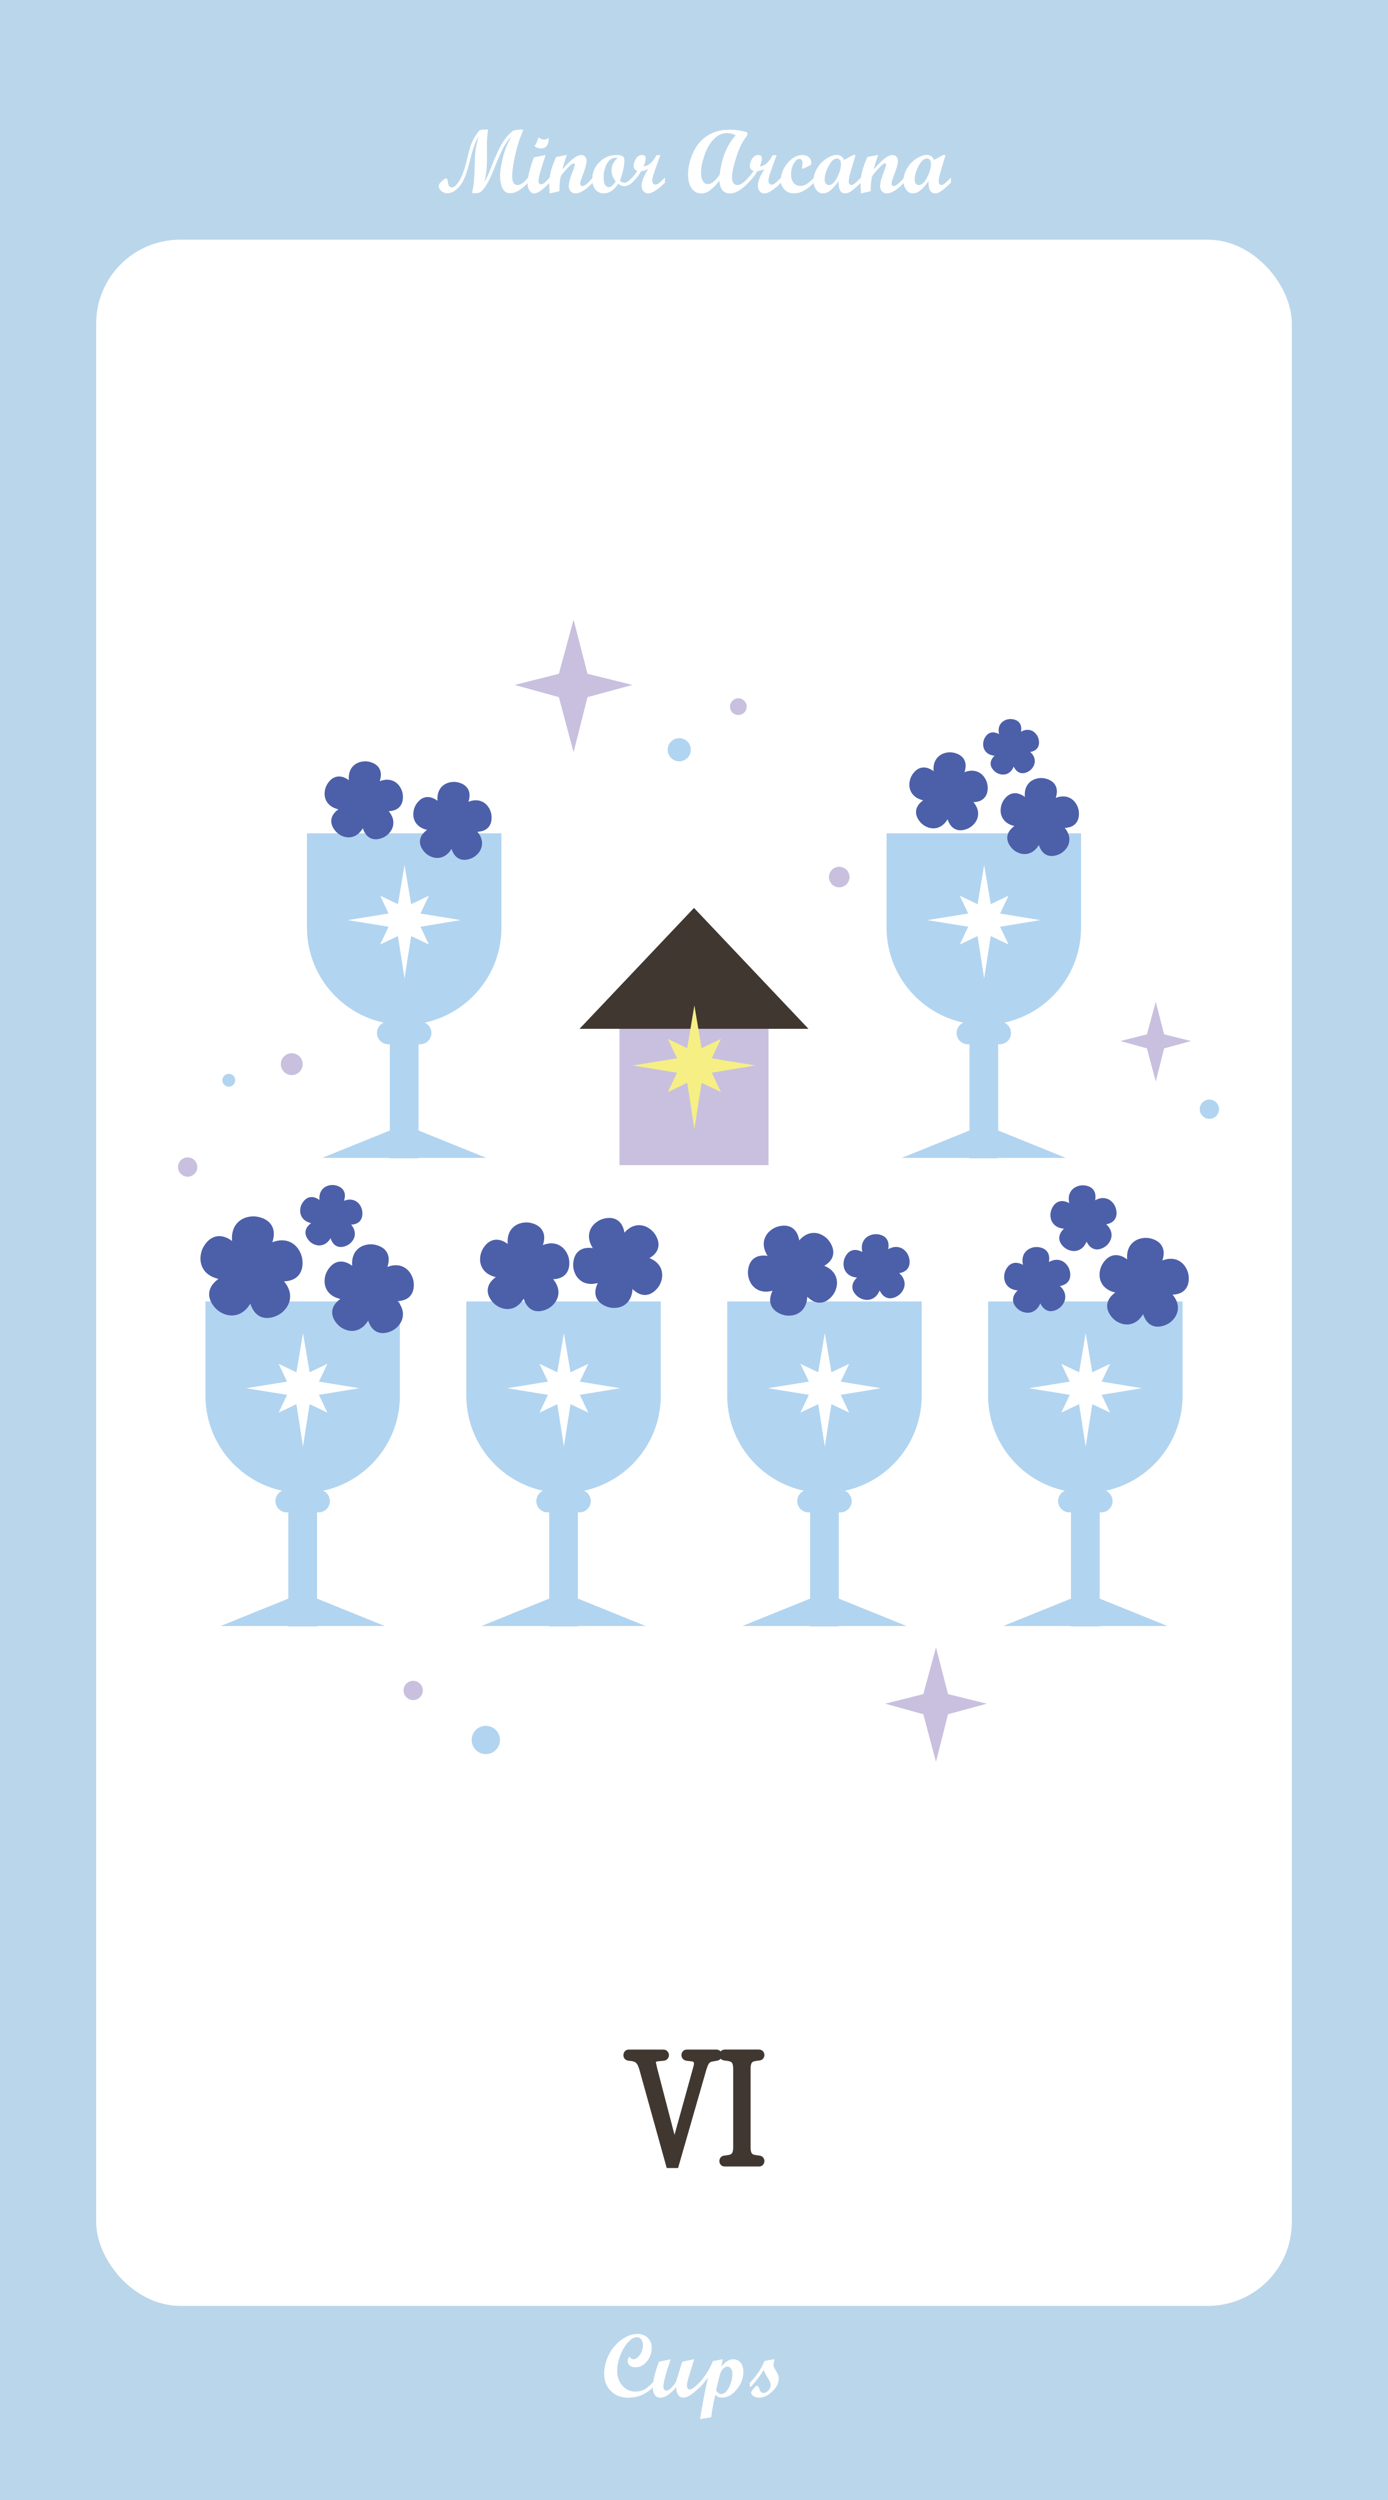 <?xml version="1.0" encoding="UTF-8"?><svg xmlns="http://www.w3.org/2000/svg" viewBox="0 0 1080 1944"><defs><style>.cls-1{fill:#fff;}.cls-2{stroke:#3f3730;stroke-miterlimit:10;stroke-width:5px;}.cls-2,.cls-3{fill:#3f3730;}.cls-4{fill:#f6ef84;}.cls-5{fill:#4c5fa9;}.cls-6{fill:#bad6eb;}.cls-7{fill:#c8c0de;}.cls-8{fill:#b1d4f0;}</style></defs><g id="_배경_텍스트"><g><rect class="cls-6" width="1080" height="1944"/><rect class="cls-1" x="74.84" y="186.39" width="930.33" height="1606.64" rx="65.21" ry="65.21"/><path class="cls-2" d="M499.92,1608.73c-.96-3.36-2.18-5.62-3.66-6.78-1.48-1.16-3.74-1.82-6.78-1.98-1.28-.16-1.92-.8-1.92-1.92,0-.48,.14-.9,.42-1.26,.28-.36,.74-.54,1.38-.54h26.76c.64,0,1.12,.2,1.44,.6,.32,.4,.48,.8,.48,1.2,0,.48-.16,.9-.48,1.26-.32,.36-.8,.58-1.44,.66-2.16,.16-3.9,.34-5.22,.54-1.32,.2-2.22,.74-2.7,1.62-.32,.64-.4,1.42-.24,2.34,.16,.92,.44,2.22,.84,3.9l15.96,61.32,17.16-61.92c.48-1.68,.64-3.02,.48-4.02-.16-1-.56-1.76-1.2-2.28-.64-.52-1.52-.86-2.64-1.02-1.12-.16-2.44-.32-3.96-.48-.64-.08-1.12-.3-1.44-.66-.32-.36-.48-.78-.48-1.26,0-.4,.14-.8,.42-1.2,.28-.4,.74-.6,1.38-.6h22.92c.64,0,1.12,.2,1.44,.6,.32,.4,.48,.8,.48,1.2,0,1.04-.64,1.68-1.92,1.92-1.6,.24-2.94,.48-4.02,.72-1.08,.24-1.98,.66-2.7,1.26-.72,.6-1.34,1.42-1.86,2.46-.52,1.04-1.06,2.48-1.62,4.32l-21.48,74.64h-5.04l-20.76-74.64Zm81.6,60.84c0,1.92,.2,3.46,.6,4.62,.4,1.16,.98,2.04,1.74,2.64,.76,.6,1.72,1.02,2.88,1.26,1.16,.24,2.5,.44,4.02,.6,.56,.08,.96,.3,1.2,.66,.24,.36,.36,.74,.36,1.14s-.14,.78-.42,1.14c-.28,.36-.74,.54-1.38,.54h-26.52c-.64,0-1.1-.18-1.38-.54-.28-.36-.42-.74-.42-1.14s.12-.78,.36-1.14c.24-.36,.64-.58,1.2-.66,1.52-.16,2.84-.36,3.96-.6,1.12-.24,2.08-.66,2.88-1.26,.8-.6,1.4-1.48,1.8-2.64,.4-1.16,.6-2.7,.6-4.62v-60.72c0-1.92-.2-3.46-.6-4.62-.4-1.16-1-2.04-1.8-2.64-.8-.6-1.76-1.02-2.88-1.26-1.12-.24-2.44-.44-3.96-.6-.56-.08-.96-.3-1.2-.66-.24-.36-.36-.74-.36-1.14s.14-.78,.42-1.14c.28-.36,.74-.54,1.38-.54h26.52c.64,0,1.1,.18,1.38,.54,.28,.36,.42,.74,.42,1.14s-.12,.78-.36,1.14c-.24,.36-.64,.58-1.2,.66-1.52,.16-2.86,.36-4.02,.6-1.16,.24-2.12,.66-2.88,1.26-.76,.6-1.34,1.48-1.74,2.64-.4,1.16-.6,2.7-.6,4.62v60.72Z"/><g><path class="cls-1" d="M410.88,142.03c-5.1,5.49-9.75,8.24-13.95,8.24-2.55,0-4.5-1.23-5.83-3.69-1.33-2.46-2-5.75-2-9.88,0-3.19,.65-7.58,1.96-13.16,1.31-5.58,3-10.28,5.08-14.08l1.98-3.55c-2.71,2.83-4.93,5.92-6.67,9.28-1.73,3.36-3.8,8.06-6.2,14.1-2.4,6.04-4.22,10.15-5.45,12.34s-2.41,3.97-3.54,5.35c-1.13,1.38-2.13,2.27-3.01,2.68-.88,.41-2.41,.62-4.6,.62-.84,0-1.26-.23-1.26-.68,0-.05,.15-.76,.45-2.15,.3-1.39,.61-3.62,.92-6.68,.31-3.06,.54-8.27,.68-15.62s1.21-13.64,3.21-18.88c-2.14,2.44-4.33,8.11-6.57,17.02l-.86,3.35c-2.35,9.27-5.04,15.53-8.08,18.78-3.03,3.25-6.01,4.87-8.93,4.87-1.8,0-3.39-.57-4.76-1.71s-2.05-2.45-2.05-3.93c0-1.14,.82-2.42,2.46-3.83,1.64-1.41,2.68-2.12,3.11-2.12,.5,0,.83,.17,.99,.51,.16,.34,.37,1.28,.62,2.82s.63,2.54,1.15,3.01c.51,.47,1.16,.7,1.94,.7,1.76,0,3.7-1.76,5.83-5.28s4.07-8.96,5.83-16.32l.99-4.14c.8-3.37,1.59-6.06,2.37-8.07,.78-2,1.8-4.01,3.08-6.02,1.85-2.87,2.99-4.4,3.41-4.6,.42-.19,1.21-.35,2.38-.48,1.16-.12,2.32-.19,3.49-.19,.46,0,.68,.26,.68,.79,0,.25-.07,.76-.21,1.54-.45,3.19-.66,6.39-.64,9.6l.07,9.16c.04,7.98-.59,14.41-1.91,19.31,1.21-1.46,2.96-5.22,5.26-11.28,3.33-8.59,6.36-15.04,9.09-19.35,1.3-2.07,2.87-4.06,4.7-5.96,1.83-1.9,3.1-2.92,3.81-3.06,2.42-.46,4.45-.68,6.12-.68,.62,0,.92,.17,.92,.51,0,.48-.38,1.55-1.12,3.21-1.77,4.01-3.43,9.44-4.96,16.27s-2.31,12.28-2.32,16.33c0,4.58,1.4,6.87,4.2,6.87,2.28,0,4.99-1.94,8.13-5.81v3.93Z"/><path class="cls-1" d="M427.66,142.03c-5.33,5.61-9.32,8.41-11.96,8.41-1.46,0-2.69-.75-3.69-2.24-1-1.49-1.5-3.37-1.5-5.62,0-4.85,1.64-11.58,4.92-20.17l8.68-1.81h.41l-3.42,10.7c-1.41,4.42-2.12,7.58-2.12,9.47,0,.75,.17,1.36,.5,1.83,.33,.47,.75,.7,1.25,.7,.89,0,1.78-.32,2.68-.97s2.32-2.06,4.26-4.22v3.93Zm-.68-34.79c0,5.47-2.02,8.2-6.05,8.2-1.96,0-3.63-.59-5.02-1.78,1.32-2,2.35-4.26,3.08-6.77,1.8,1.12,3.25,1.67,4.34,1.67,1.23,0,2.45-.44,3.66-1.33Z"/><path class="cls-1" d="M461.22,142.03c-5.26,5.56-9.78,8.34-13.54,8.34-1.53,0-2.76-.54-3.69-1.61-.93-1.07-1.4-2.51-1.4-4.31,0-2.44,1-6.16,3.01-11.18,1.07-2.69,1.61-4.4,1.61-5.13s-.29-1.09-.85-1.09c-.32,0-.74,.16-1.26,.48-.48,.32-1.04,.76-1.67,1.33-.57,.52-1.21,1.16-1.91,1.91-.62,.64-1.28,1.37-1.98,2.19l-1.91,2.22c-.84,1.03-1.37,2.11-1.57,3.25-.34,1.94-.57,3.71-.68,5.33-.07,1.21-.1,2.84-.1,4.89l-7.55,1.78c-.25-3.08-.38-5.37-.38-6.87,0-3.67,.43-7.14,1.28-10.42,.86-3.28,2.23-6.97,4.12-11.07l8.34-1.61c-1.75,4.72-2.91,8.43-3.45,11.14,3.73-4.17,6.7-7.06,8.89-8.66,2.19-1.61,4.15-2.41,5.85-2.41,1.16,0,2.13,.44,2.9,1.31,.77,.88,1.16,1.97,1.16,3.29,0,2.18-.98,5.78-2.94,10.8-1.34,3.44-2.02,5.68-2.02,6.7,0,1.37,.56,2.06,1.68,2.06,1.67,0,4.36-2.2,8.09-6.6v3.93Z"/><path class="cls-1" d="M491.88,142.03c-1.16,1.03-2.29,1.75-3.38,2.17-1.09,.42-1.96,.63-2.6,.63-1.64,0-3.27-.64-4.89-1.91-3.28,4.97-7.04,7.45-11.28,7.45-2.64,0-4.79-.99-6.43-2.97s-2.46-4.61-2.46-7.9c0-5.2,1.85-9.66,5.54-13.38s8.1-5.59,13.23-5.59c1.94,0,3.35,.21,4.25,.63,.9,.42,1.45,.92,1.66,1.49,.21,.57,.31,1.29,.31,2.15,0,4.26-1.16,9.49-3.49,15.69,1.16,1.07,2.38,1.61,3.66,1.61,1.53,0,3.49-1.33,5.88-4v3.93Zm-11.28-19.11c-.34-.14-.83-.21-1.47-.21-2.96,0-5.28,1.55-6.96,4.65-1.67,3.1-2.51,6.72-2.51,10.87,0,2.3,.36,4.09,1.09,5.37,.73,1.28,1.74,1.91,3.04,1.91,1.62,0,3.37-1.49,5.26-4.48-2.14-2.69-3.21-5.58-3.21-8.68,0-3.65,1.58-6.79,4.75-9.43Z"/><path class="cls-1" d="M517.42,142.03c-5.72,5.61-10.13,8.41-13.23,8.41-1.39,0-2.56-.59-3.52-1.76s-1.44-2.63-1.44-4.36c0-3.21,1.72-7.52,5.16-12.92-1.69,.87-3.53,1.47-5.54,1.81-1.48,2.73-3.81,5.67-6.97,8.82h-.79v-3.08c1.78-1.85,3.38-3.83,4.82-5.95-1.96-.87-2.94-2.15-2.94-3.86s.6-3.63,1.79-5.62c1.2-1.99,2.84-2.99,4.94-2.99,1.78,0,2.67,.91,2.67,2.73,0,1.44-.51,3.49-1.54,6.15,3.78-.41,7.09-3.3,9.91-8.68l3.11-.14-3.18,8.75c-1.32,3.69-2.18,6.2-2.56,7.54-.39,1.33-.58,2.51-.58,3.54,0,.96,.22,1.72,.67,2.29,.44,.57,1.04,.85,1.79,.85,.82,0,1.61-.28,2.36-.84,.75-.56,2.44-2.1,5.06-4.63v3.93Z"/><path class="cls-1" d="M582.32,142.06c-5.24,5.58-10.05,8.37-14.42,8.37-2.42,0-4.33-.85-5.74-2.56-1.41-1.71-2.2-4.15-2.36-7.31-2.76,3.35-5.2,5.83-7.33,7.45s-4.4,2.43-6.82,2.43c-3.1,0-5.59-1.34-7.47-4.02-1.88-2.68-2.82-6.25-2.82-10.72,0-5.33,1.23-10.83,3.69-16.49,2.46-5.66,6.11-10.13,10.94-13.42,4.83-3.28,10.69-4.92,17.57-4.92,5.15,0,9.81,.7,13.98,2.08v2.26c-3.4,3.96-6.24,9.51-8.53,16.65-2.29,7.13-3.44,12.57-3.44,16.3,0,1.82,.37,3.24,1.11,4.24,.74,1,1.77,1.5,3.09,1.5,2.37,0,5.22-1.93,8.54-5.78v3.93Zm-9.95-36.85c-2.1-1.14-4.35-1.71-6.77-1.71-3.81,0-7.24,1.59-10.29,4.77-3.05,3.18-5.46,7.39-7.23,12.63-1.77,5.24-2.65,9.79-2.65,13.64,0,2.58,.5,4.67,1.49,6.27,.99,1.61,2.26,2.41,3.81,2.41,2.69,0,5.78-2.45,9.26-7.35,1.44-12.85,5.56-23.07,12.37-30.66Z"/><path class="cls-1" d="M607.85,142.03c-5.72,5.61-10.13,8.41-13.23,8.41-1.39,0-2.56-.59-3.52-1.76s-1.44-2.63-1.44-4.36c0-3.21,1.72-7.52,5.16-12.92-1.69,.87-3.53,1.47-5.54,1.81-1.48,2.73-3.81,5.67-6.97,8.82h-.79v-3.08c1.78-1.85,3.38-3.83,4.82-5.95-1.96-.87-2.94-2.15-2.94-3.86s.6-3.63,1.79-5.62c1.2-1.99,2.84-2.99,4.94-2.99,1.78,0,2.67,.91,2.67,2.73,0,1.44-.51,3.49-1.54,6.15,3.78-.41,7.09-3.3,9.91-8.68l3.11-.14-3.18,8.75c-1.32,3.69-2.18,6.2-2.56,7.54-.39,1.33-.58,2.51-.58,3.54,0,.96,.22,1.72,.67,2.29,.44,.57,1.04,.85,1.79,.85,.82,0,1.61-.28,2.36-.84,.75-.56,2.44-2.1,5.06-4.63v3.93Z"/><path class="cls-1" d="M633.42,142.03c-2.92,2.87-5.59,4.98-8.02,6.32-2.43,1.34-4.96,2.02-7.6,2.02-2.96,0-5.41-.96-7.33-2.89-1.93-1.93-2.89-4.37-2.89-7.33,0-4.85,1.77-9.34,5.31-13.45,3.54-4.11,7.38-6.17,11.5-6.17,2.03,0,3.68,.56,4.96,1.69,1.28,1.13,1.91,2.59,1.91,4.39,0,.64-.12,1.12-.36,1.44-.24,.32-.69,.64-1.35,.96l-3.96,1.88c-.48,.23-.83,.34-1.06,.34-.32,0-.48-.23-.48-.68,0-.18,.07-.78,.21-1.79,.14-1.01,.21-1.63,.21-1.86,0-1-.21-1.81-.63-2.43s-.99-.92-1.69-.92c-1.66,0-3.18,1.23-4.56,3.69-1.38,2.46-2.07,5.26-2.07,8.41,0,2.71,.65,4.88,1.95,6.49,1.3,1.62,3.03,2.43,5.2,2.43,1.85,0,3.58-.53,5.21-1.59s3.48-2.68,5.55-4.87v3.93Z"/><path class="cls-1" d="M669.92,142.03c-3.65,3.46-6.25,5.72-7.83,6.77s-3.08,1.57-4.51,1.57c-3.6,0-5.3-3.18-5.09-9.54-2.28,3.26-4.38,5.66-6.31,7.21s-3.91,2.32-5.96,2.32-3.71-.94-5.11-2.82c-1.4-1.88-2.1-4.19-2.1-6.92,0-3.42,.94-6.68,2.82-9.78,1.88-3.1,4.29-5.61,7.23-7.52s5.54-2.87,7.79-2.87c2.85,0,4.84,1.31,5.98,3.93l6.99-3.86h1.92l-3.01,10.02c-1.55,5.04-2.33,8.49-2.33,10.36s.69,2.94,2.08,2.94c.89,0,1.87-.47,2.94-1.42,1.07-.95,2.57-2.39,4.51-4.32v3.93Zm-25.02,1.88c2.28,0,4.43-1.94,6.44-5.83,2.02-3.88,3.02-7.47,3.02-10.75,0-1.28-.29-2.27-.85-2.99-.57-.72-1.33-1.08-2.29-1.08-2.28,0-4.44,1.94-6.48,5.81-2.04,3.87-3.06,7.44-3.06,10.7,0,1.23,.3,2.23,.91,2.99,.6,.76,1.37,1.15,2.31,1.15Z"/><path class="cls-1" d="M703.46,142.03c-5.26,5.56-9.78,8.34-13.54,8.34-1.53,0-2.76-.54-3.69-1.61-.93-1.07-1.4-2.51-1.4-4.31,0-2.44,1-6.16,3.01-11.18,1.07-2.69,1.61-4.4,1.61-5.13s-.29-1.09-.85-1.09c-.32,0-.74,.16-1.26,.48-.48,.32-1.04,.76-1.67,1.33-.57,.52-1.21,1.16-1.91,1.91-.62,.64-1.28,1.37-1.98,2.19l-1.91,2.22c-.84,1.03-1.37,2.11-1.57,3.25-.34,1.94-.57,3.71-.68,5.33-.07,1.21-.1,2.84-.1,4.89l-7.55,1.78c-.25-3.08-.38-5.37-.38-6.87,0-3.67,.43-7.14,1.28-10.42,.86-3.28,2.23-6.97,4.12-11.07l8.34-1.61c-1.75,4.72-2.91,8.43-3.45,11.14,3.73-4.17,6.7-7.06,8.89-8.66,2.19-1.61,4.15-2.41,5.85-2.41,1.16,0,2.13,.44,2.9,1.31,.77,.88,1.16,1.97,1.16,3.29,0,2.18-.98,5.78-2.94,10.8-1.34,3.44-2.02,5.68-2.02,6.7,0,1.37,.56,2.06,1.68,2.06,1.67,0,4.36-2.2,8.09-6.6v3.93Z"/><path class="cls-1" d="M739.92,142.03c-3.65,3.46-6.25,5.72-7.83,6.77s-3.08,1.57-4.51,1.57c-3.6,0-5.3-3.18-5.09-9.54-2.28,3.26-4.38,5.66-6.31,7.21s-3.91,2.32-5.96,2.32-3.71-.94-5.11-2.82c-1.4-1.88-2.1-4.19-2.1-6.92,0-3.42,.94-6.68,2.82-9.78,1.88-3.1,4.29-5.61,7.23-7.52s5.54-2.87,7.79-2.87c2.85,0,4.84,1.31,5.98,3.93l6.99-3.86h1.92l-3.01,10.02c-1.55,5.04-2.33,8.49-2.33,10.36s.69,2.94,2.08,2.94c.89,0,1.87-.47,2.94-1.42,1.07-.95,2.57-2.39,4.51-4.32v3.93Zm-25.02,1.88c2.28,0,4.43-1.94,6.44-5.83,2.02-3.88,3.02-7.47,3.02-10.75,0-1.28-.29-2.27-.85-2.99-.57-.72-1.33-1.08-2.29-1.08-2.28,0-4.44,1.94-6.48,5.81-2.04,3.87-3.06,7.44-3.06,10.7,0,1.23,.3,2.23,.91,2.99,.6,.76,1.37,1.15,2.31,1.15Z"/></g><g><path class="cls-1" d="M508.35,1856.06c-5.4,5.58-11.92,8.37-19.55,8.37-5.47,0-9.95-1.71-13.45-5.14-3.5-3.43-5.25-7.83-5.25-13.21s1.26-10.45,3.79-15.28c2.53-4.83,5.84-8.69,9.93-11.59,4.09-2.89,8.11-4.34,12.05-4.34,3.3,0,6,.99,8.08,2.97,2.09,1.98,3.13,4.56,3.13,7.72,0,4.12-1.26,7.7-3.78,10.72-2.52,3.02-5.46,4.53-8.84,4.53-1.78,0-3.24-.46-4.38-1.37-1.14-.91-1.71-2.08-1.71-3.52,0-1.23,.49-2.37,1.47-3.42,.73,1.34,1.73,2.02,3.01,2.02,1.82,0,3.51-1.14,5.08-3.42,1.56-2.28,2.34-4.77,2.34-7.49,0-1.89-.44-3.4-1.32-4.51-.88-1.12-2.04-1.67-3.5-1.67-2.12,0-4.38,1.32-6.78,3.96-2.41,2.64-4.41,6.04-6.02,10.19-1.61,4.15-2.41,8.09-2.41,11.83,0,4.76,1.35,8.67,4.05,11.72,2.7,3.05,6.13,4.58,10.3,4.58,2.64,0,5.02-.61,7.14-1.84,2.12-1.23,4.32-3.14,6.6-5.75v3.93Z"/><path class="cls-1" d="M544.82,1856.03c-3.01,2.85-5.53,4.95-7.55,6.31-2.03,1.36-3.85,2.03-5.47,2.03-1.8,0-3.18-.72-4.15-2.15s-1.45-3.38-1.45-5.84c-2.51,2.76-4.75,4.79-6.73,6.1s-3.92,1.97-5.81,1.97c-1.73,0-3.12-.72-4.17-2.15-1.05-1.44-1.57-3.38-1.57-5.84,0-4.74,1.59-11.42,4.79-20.03l9.13-1.82c-3.75,10.92-5.63,17.93-5.64,21.03,0,2.19,.82,3.28,2.46,3.28,1.18,0,2.65-.96,4.41-2.89,1.75-1.93,2.85-3.61,3.28-5.04l4.48-14.56,9.3-1.88c-2.15,6.86-3.62,11.68-4.42,14.46s-1.2,4.73-1.2,5.85c0,2.14,.73,3.21,2.19,3.21,1.19,0,2.94-1.08,5.27-3.25l2.87-2.7v3.93Z"/><path class="cls-1" d="M561.14,1840.41c1.64-1.98,3.19-3.45,4.64-4.39,1.46-.95,3.07-1.42,4.85-1.42,2.3,0,4.17,.88,5.62,2.65,1.45,1.77,2.17,4.08,2.17,6.96,0,5.04-1.74,9.66-5.21,13.86s-7.25,6.31-11.33,6.31c-1.14,0-2.04-.13-2.7-.38-.66-.25-1.53-.83-2.6-1.74-1.64,7.22-2.7,13.01-3.18,17.36l-8.68,1.54c1.62-10.66,3.68-21.46,6.19-32.4-3.01,3.94-5.04,6.37-6.08,7.28h-.79v-3.08c4.33-4.67,7.9-10.34,10.7-17.02l7.73-1.4-1.32,5.88Zm-3.95,18.28c1.19,1.96,2.5,2.94,3.93,2.94,2.3,0,4.34-1.75,6.11-5.25,1.77-3.5,2.65-6.91,2.65-10.24,0-1.75-.36-3.17-1.08-4.26-.72-1.08-1.65-1.62-2.78-1.62-.89,0-1.82,.4-2.8,1.2s-1.72,1.73-2.22,2.79-1.07,2.91-1.71,5.55l-2.1,8.88Z"/><path class="cls-1" d="M594.72,1836c1.57-.41,3.16-.75,4.75-1.01,1.59-.26,2.55-.39,2.87-.39,.23,0,.34,.09,.34,.27,0,.34-.09,.69-.27,1.06-.37,1.05-.55,2.05-.55,3.01,0,1.18,.69,2.8,2.05,4.85s2.05,3.96,2.05,5.71c0,3.49-1.67,6.85-5.01,10.08-3.34,3.24-6.8,4.85-10.37,4.85-1.55,0-2.96-.41-4.24-1.23-1.28-.82-1.91-1.7-1.91-2.63,0-.55,.63-1.58,1.9-3.11,1.26-1.53,2.17-2.29,2.72-2.29,.73,0,1.38,.93,1.95,2.8,.57,1.87,1.55,2.8,2.94,2.8s2.69-.64,3.91-1.93,1.83-2.67,1.83-4.15c0-1.44-.77-3.35-2.32-5.74s-2.58-4.4-3.08-6.02c-2.64,4.26-5.99,8.62-10.05,13.09h-.79v-3.08c5.58-5.95,9.34-11.6,11.28-16.95Z"/></g></g></g><g id="_반짝이"><circle class="cls-8" cx="528.52" cy="583" r="9"/><circle class="cls-7" cx="574.5" cy="549.5" r="6.5"/><circle class="cls-7" cx="653" cy="682" r="8"/><circle class="cls-7" cx="227.02" cy="827.5" r="8.5"/><circle class="cls-8" cx="178" cy="840" r="5"/><circle class="cls-7" cx="146.02" cy="907.5" r="7.5"/><circle class="cls-8" cx="941.02" cy="862.5" r="7.5"/><circle class="cls-8" cx="378" cy="1353" r="11"/><circle class="cls-7" cx="321.5" cy="1314.5" r="7.5"/></g><g id="_컵_6"><path class="cls-8" d="M311.15,1085.23v-73.23H159.85v73.23c0,36.33,25.61,66.66,59.75,73.97-3.1,1.36-5.28,4.46-5.28,8.04h0c0,4.83,3.95,8.78,8.78,8.78h1.25v67.06l-52.69,21.3h52.69v.31h22.32v-.31h52.69l-52.69-21.3v-67.06h1.25c4.83,0,8.78-3.95,8.78-8.78h0c0-3.59-2.18-6.69-5.28-8.04,34.15-7.31,59.75-37.64,59.75-73.97Zm-56.4,13.23l-13.84-6.58-5.14,33.03-5.14-33.03-13.84,6.58,6.58-13.84-31.88-5.14,31.88-5.14-6.58-13.84,13.84,6.58,5.14-30.48,5.14,30.48,13.84-6.58-6.58,13.84,31.32,5.14-31.32,5.14,6.58,13.84Z"/><path class="cls-8" d="M514.15,1085.23v-73.23h-151.31v73.23c0,36.33,25.61,66.66,59.75,73.97-3.1,1.36-5.28,4.46-5.28,8.04h0c0,4.83,3.95,8.78,8.78,8.78h1.25v67.06l-52.69,21.3h52.69v.31h22.32v-.31h52.69l-52.69-21.3v-67.06h1.25c4.83,0,8.78-3.95,8.78-8.78h0c0-3.59-2.18-6.69-5.28-8.04,34.15-7.31,59.75-37.64,59.75-73.97Zm-56.4,13.23l-13.84-6.58-5.14,33.03-5.14-33.03-13.84,6.58,6.58-13.84-31.88-5.14,31.88-5.14-6.58-13.84,13.84,6.58,5.14-30.48,5.14,30.48,13.84-6.58-6.58,13.84,31.32,5.14-31.32,5.14,6.58,13.84Z"/><path class="cls-8" d="M390.15,721.23v-73.23H238.85v73.23c0,36.33,25.61,66.66,59.75,73.97-3.1,1.36-5.28,4.46-5.28,8.04h0c0,4.83,3.95,8.78,8.78,8.78h1.25v67.06l-52.69,21.3h52.69v.31h22.32v-.31h52.69l-52.69-21.3v-67.06h1.25c4.83,0,8.78-3.95,8.78-8.78h0c0-3.59-2.18-6.69-5.28-8.04,34.15-7.31,59.75-37.64,59.75-73.97Zm-56.4,13.23l-13.84-6.58-5.14,33.03-5.14-33.03-13.84,6.58,6.58-13.84-31.88-5.14,31.88-5.14-6.58-13.84,13.84,6.58,5.14-30.48,5.14,30.48,13.84-6.58-6.58,13.84,31.32,5.14-31.32,5.14,6.58,13.84Z"/><path class="cls-8" d="M841.15,721.23v-73.23h-151.31v73.23c0,36.33,25.61,66.66,59.75,73.97-3.1,1.36-5.28,4.46-5.28,8.04h0c0,4.83,3.95,8.78,8.78,8.78h1.25v67.06l-52.69,21.3h52.69v.31h22.32v-.31h52.69l-52.69-21.3v-67.06h1.25c4.83,0,8.78-3.95,8.78-8.78h0c0-3.59-2.18-6.69-5.28-8.04,34.15-7.31,59.75-37.64,59.75-73.97Zm-56.4,13.23l-13.84-6.58-5.14,33.03-5.14-33.03-13.84,6.58,6.58-13.84-31.88-5.14,31.88-5.14-6.58-13.84,13.84,6.58,5.14-30.48,5.14,30.48,13.84-6.58-6.58,13.84,31.32,5.14-31.32,5.14,6.58,13.84Z"/><path class="cls-8" d="M717.15,1085.23v-73.23h-151.31v73.23c0,36.33,25.61,66.66,59.75,73.97-3.1,1.36-5.28,4.46-5.28,8.04h0c0,4.83,3.95,8.78,8.78,8.78h1.25v67.06l-52.69,21.3h52.69v.31h22.32v-.31h52.69l-52.69-21.3v-67.06h1.25c4.83,0,8.78-3.95,8.78-8.78h0c0-3.59-2.18-6.69-5.28-8.04,34.15-7.31,59.75-37.64,59.75-73.97Zm-56.4,13.23l-13.84-6.58-5.14,33.03-5.14-33.03-13.84,6.58,6.58-13.84-31.88-5.14,31.88-5.14-6.58-13.84,13.84,6.58,5.14-30.48,5.14,30.48,13.84-6.58-6.58,13.84,31.32,5.14-31.32,5.14,6.58,13.84Z"/><path class="cls-8" d="M920.15,1085.23v-73.23h-151.31v73.23c0,36.33,25.61,66.66,59.75,73.97-3.1,1.36-5.28,4.46-5.28,8.04h0c0,4.83,3.95,8.78,8.78,8.78h1.25v67.06l-52.69,21.3h52.69v.31h22.32v-.31h52.69l-52.69-21.3v-67.06h1.25c4.83,0,8.78-3.95,8.78-8.78h0c0-3.59-2.18-6.69-5.28-8.04,34.15-7.31,59.75-37.64,59.75-73.97Zm-56.4,13.23l-13.84-6.58-5.14,33.03-5.14-33.03-13.84,6.58,6.58-13.84-31.88-5.14,31.88-5.14-6.58-13.84,13.84,6.58,5.14-30.48,5.14,30.48,13.84-6.58-6.58,13.84,31.32,5.14-31.32,5.14,6.58,13.84Z"/><rect class="cls-7" x="482" y="788" width="116" height="118"/><polygon class="cls-3" points="540 706 450.94 800 629.06 800 540 706"/><polygon class="cls-4" points="540.3 781.82 545.9 815.02 560.98 807.85 553.81 822.93 587.93 828.52 553.81 834.12 560.98 849.19 545.9 842.03 540.3 878 534.71 842.03 519.63 849.19 526.8 834.12 492.07 828.52 526.8 822.93 519.63 807.85 534.71 815.02 540.3 781.82"/><polygon class="cls-7" points="446.29 481.83 457.14 523.95 492.1 532.6 457.14 542.1 446.29 585 434.85 542.1 400.47 532.6 434.85 523.95 446.29 481.83"/><polygon class="cls-7" points="899.29 779 905.81 804.31 926.82 809.51 905.81 815.22 899.29 841 892.41 815.22 871.76 809.51 892.41 804.31 899.29 779"/><polygon class="cls-7" points="728.29 1281 737.65 1317.34 767.8 1324.8 737.65 1332.99 728.29 1370 718.42 1332.99 688.77 1324.8 718.42 1317.34 728.29 1281"/><path class="cls-5" d="M313.11,616.26c-.21-.87-1.62-6.34-6.82-8.85-4.09-1.97-8.19-.99-10.83,.06,1.13-3.39,1.44-7.08-.48-10.18-2.88-4.64-9.06-5.21-9.77-5.26-.89-.07-6.53-.41-10.52,3.76-3.37,3.52-3.5,8.08-3.24,10.9-2.86-2.1-6.26-3.53-9.79-2.66-5.3,1.31-7.75,7-8.02,7.67-.34,.83-2.41,6.08,.32,11.17,2.31,4.29,6.61,5.83,9.36,6.45-2.89,2.07-5.29,4.86-5.55,8.49-.4,5.44,4.27,9.53,4.81,10,.68,.58,5.04,4.17,10.72,3.14,4.79-.87,7.58-4.48,9.03-6.91,1.08,3.39,2.99,6.53,6.36,7.9,5.06,2.06,10.39-1.11,11-1.49,.76-.47,5.53-3.5,6.3-9.22,.63-4.63-1.72-8.3-3.55-10.46,3.29-.11,6.53-1.02,8.7-3.6,3.52-4.17,2.15-10.22,1.98-10.92Z"/><path class="cls-5" d="M382.11,632.26c-.21-.87-1.62-6.34-6.82-8.85-4.09-1.97-8.19-.99-10.83,.06,1.13-3.39,1.44-7.08-.48-10.18-2.88-4.64-9.06-5.21-9.77-5.26-.89-.07-6.53-.41-10.52,3.76-3.37,3.52-3.5,8.08-3.24,10.9-2.86-2.1-6.26-3.53-9.79-2.66-5.3,1.31-7.75,7-8.02,7.67-.34,.83-2.41,6.08,.32,11.17,2.31,4.29,6.61,5.83,9.36,6.45-2.89,2.07-5.29,4.86-5.55,8.49-.4,5.44,4.27,9.53,4.81,10,.68,.58,5.04,4.17,10.72,3.14,4.79-.87,7.58-4.48,9.03-6.91,1.08,3.39,2.99,6.53,6.36,7.9,5.06,2.06,10.39-1.11,11-1.49,.76-.47,5.53-3.5,6.3-9.22,.63-4.63-1.72-8.3-3.55-10.46,3.29-.11,6.53-1.02,8.7-3.6,3.52-4.17,2.15-10.22,1.98-10.92Z"/><path class="cls-5" d="M768.11,609.26c-.21-.87-1.62-6.34-6.82-8.85-4.09-1.97-8.19-.99-10.83,.06,1.13-3.39,1.44-7.08-.48-10.18-2.88-4.64-9.06-5.21-9.77-5.26-.89-.07-6.53-.41-10.52,3.76-3.37,3.52-3.5,8.08-3.24,10.9-2.86-2.1-6.26-3.53-9.79-2.66-5.3,1.31-7.75,7-8.02,7.67-.34,.83-2.41,6.08,.32,11.17,2.31,4.29,6.61,5.83,9.36,6.45-2.89,2.07-5.29,4.86-5.55,8.49-.4,5.44,4.27,9.53,4.81,10,.68,.58,5.04,4.17,10.72,3.14,4.79-.87,7.58-4.48,9.03-6.91,1.08,3.39,2.99,6.53,6.36,7.9,5.06,2.06,10.39-1.11,11-1.49,.76-.47,5.53-3.5,6.3-9.22,.63-4.63-1.72-8.3-3.55-10.46,3.29-.11,6.53-1.02,8.7-3.6,3.52-4.17,2.15-10.22,1.98-10.92Z"/><path class="cls-5" d="M234.89,977.46c-.27-1.13-2.12-8.26-8.89-11.53-5.34-2.57-10.67-1.28-14.11,.08,1.47-4.41,1.88-9.22-.63-13.26-3.75-6.04-11.8-6.78-12.73-6.86-1.16-.09-8.51-.54-13.71,4.9-4.39,4.59-4.56,10.54-4.23,14.2-3.73-2.74-8.16-4.59-12.76-3.46-6.91,1.7-10.1,9.13-10.46,9.99-.45,1.08-3.14,7.93,.42,14.55,3,5.59,8.61,7.59,12.2,8.41-3.76,2.7-6.89,6.34-7.23,11.06-.52,7.1,5.56,12.43,6.27,13.03,.89,.76,6.57,5.44,13.97,4.1,6.25-1.13,9.88-5.84,11.77-9,1.41,4.41,3.9,8.51,8.29,10.3,6.59,2.68,13.54-1.45,14.33-1.94,.99-.61,7.2-4.57,8.21-12.02,.82-6.03-2.24-10.81-4.63-13.64,4.29-.14,8.51-1.33,11.34-4.69,4.59-5.44,2.8-13.32,2.59-14.23Z"/><path class="cls-5" d="M321.54,995.19c-.24-.99-1.85-7.22-7.78-10.08-4.66-2.25-9.33-1.12-12.33,.07,1.29-3.86,1.64-8.06-.55-11.59-3.28-5.28-10.32-5.93-11.13-5.99-1.02-.08-7.44-.47-11.99,4.28-3.84,4.01-3.99,9.21-3.7,12.42-3.26-2.4-7.13-4.02-11.15-3.03-6.04,1.49-8.83,7.98-9.14,8.73-.39,.94-2.75,6.93,.37,12.72,2.63,4.89,7.53,6.64,10.67,7.35-3.29,2.36-6.02,5.54-6.32,9.67-.45,6.2,4.86,10.86,5.48,11.39,.78,.66,5.74,4.75,12.21,3.58,5.46-.99,8.64-5.11,10.29-7.87,1.23,3.86,3.41,7.44,7.24,9,5.76,2.35,11.83-1.27,12.53-1.69,.87-.53,6.29-3.99,7.18-10.51,.72-5.27-1.96-9.45-4.05-11.92,3.75-.12,7.44-1.16,9.91-4.1,4.01-4.75,2.45-11.64,2.26-12.44Z"/><path class="cls-5" d="M924.54,990.19c-.24-.99-1.85-7.22-7.78-10.08-4.66-2.25-9.33-1.12-12.33,.07,1.29-3.86,1.64-8.06-.55-11.59-3.28-5.28-10.32-5.93-11.13-5.99-1.02-.08-7.44-.47-11.99,4.28-3.84,4.01-3.99,9.21-3.7,12.42-3.26-2.4-7.13-4.02-11.15-3.03-6.04,1.49-8.83,7.98-9.14,8.73-.39,.94-2.75,6.93,.37,12.72,2.63,4.89,7.53,6.64,10.67,7.35-3.29,2.36-6.02,5.54-6.32,9.67-.45,6.2,4.86,10.86,5.48,11.39,.78,.66,5.74,4.75,12.21,3.58,5.46-.99,8.64-5.11,10.29-7.87,1.23,3.86,3.41,7.44,7.24,9,5.76,2.35,11.83-1.27,12.53-1.69,.87-.53,6.29-3.99,7.18-10.51,.72-5.27-1.96-9.45-4.05-11.92,3.75-.12,7.44-1.16,9.91-4.1,4.01-4.75,2.45-11.64,2.26-12.44Z"/><path class="cls-5" d="M442.54,978.19c-.24-.99-1.85-7.22-7.78-10.08-4.66-2.25-9.33-1.12-12.33,.07,1.29-3.86,1.64-8.06-.55-11.59-3.28-5.28-10.32-5.93-11.13-5.99-1.02-.08-7.44-.47-11.99,4.28-3.84,4.01-3.99,9.21-3.7,12.42-3.26-2.4-7.13-4.02-11.15-3.03-6.04,1.49-8.83,7.98-9.14,8.73-.39,.94-2.75,6.93,.37,12.72,2.63,4.89,7.53,6.64,10.67,7.35-3.29,2.36-6.02,5.54-6.32,9.67-.45,6.2,4.86,10.86,5.48,11.39,.78,.66,5.74,4.75,12.21,3.58,5.46-.99,8.64-5.11,10.29-7.87,1.23,3.86,3.41,7.44,7.24,9,5.76,2.35,11.83-1.27,12.53-1.69,.87-.53,6.29-3.99,7.18-10.51,.72-5.27-1.96-9.45-4.05-11.92,3.75-.12,7.44-1.16,9.91-4.1,4.01-4.75,2.45-11.64,2.26-12.44Z"/><path class="cls-5" d="M508.34,957.98c-.68-.76-5.01-5.52-11.58-5.27-5.17,.19-8.77,3.37-10.87,5.83-.67-4.01-2.32-7.89-5.91-9.99-5.37-3.14-11.89-.42-12.64-.09-.94,.41-6.8,3.06-8.59,9.39-1.52,5.34,.78,10.01,2.54,12.7-4-.59-8.18-.22-11.27,2.54-4.64,4.14-4.07,11.18-4,11.99,.1,1.02,.81,7.41,6.27,11.07,4.61,3.09,9.76,2.35,12.87,1.51-1.8,3.62-2.73,7.71-1.07,11.51,2.5,5.69,9.38,7.33,10.17,7.51,1,.22,7.3,1.52,12.47-2.54,4.36-3.43,5.25-8.55,5.41-11.77,2.89,2.83,6.49,4.98,10.61,4.57,6.19-.62,9.87-6.65,10.28-7.35,.52-.88,3.7-6.47,1.43-12.65-1.83-5-6.15-7.44-9.15-8.65,3.26-1.86,6.03-4.51,6.84-8.25,1.32-6.08-3.28-11.44-3.82-12.05Z"/><path class="cls-5" d="M644.34,963.98c-.68-.76-5.01-5.52-11.58-5.27-5.17,.19-8.77,3.37-10.87,5.83-.67-4.01-2.32-7.89-5.91-9.99-5.37-3.14-11.89-.42-12.64-.09-.94,.41-6.8,3.06-8.59,9.39-1.52,5.34,.78,10.01,2.54,12.7-4-.59-8.18-.22-11.27,2.54-4.64,4.14-4.07,11.18-4,11.99,.1,1.02,.81,7.41,6.27,11.07,4.61,3.09,9.76,2.35,12.87,1.51-1.8,3.62-2.73,7.71-1.07,11.51,2.5,5.69,9.38,7.33,10.17,7.51,1,.22,7.3,1.52,12.47-2.54,4.36-3.43,5.25-8.55,5.41-11.77,2.89,2.83,6.49,4.98,10.61,4.57,6.19-.62,9.87-6.65,10.28-7.35,.52-.88,3.7-6.47,1.43-12.65-1.83-5-6.15-7.44-9.15-8.65,3.26-1.86,6.03-4.51,6.84-8.25,1.32-6.08-3.28-11.44-3.82-12.05Z"/><path class="cls-5" d="M706.91,976.64c-.28-.7-2.1-5.1-6.74-6.58-3.65-1.17-6.95,.14-9.03,1.32,.54-2.96,.37-6.08-1.6-8.44-2.95-3.53-8.18-3.28-8.78-3.24-.75,.05-5.5,.42-8.34,4.38-2.4,3.33-1.97,7.16-1.43,9.48-2.64-1.42-5.64-2.21-8.49-1.06-4.27,1.72-5.65,6.76-5.8,7.35-.19,.73-1.3,5.36,1.58,9.29,2.43,3.31,6.2,4.09,8.58,4.29-2.17,2.07-3.84,4.69-3.64,7.74,.31,4.59,4.69,7.46,5.2,7.78,.64,.4,4.7,2.89,9.32,1.36,3.9-1.29,5.81-4.64,6.73-6.83,1.3,2.7,3.27,5.1,6.24,5.85,4.46,1.12,8.54-2.15,9.01-2.54,.58-.48,4.2-3.58,4.18-8.45-.02-3.94-2.41-6.73-4.2-8.32,2.74-.48,5.33-1.62,6.84-4.03,2.45-3.9,.59-8.79,.37-9.35Z"/><path class="cls-5" d="M831.91,986.64c-.28-.7-2.1-5.1-6.74-6.58-3.65-1.17-6.95,.14-9.03,1.32,.54-2.96,.37-6.08-1.6-8.44-2.95-3.53-8.18-3.28-8.78-3.24-.75,.05-5.5,.42-8.34,4.38-2.4,3.33-1.97,7.16-1.43,9.48-2.64-1.42-5.64-2.21-8.49-1.06-4.27,1.72-5.65,6.76-5.8,7.35-.19,.73-1.3,5.36,1.58,9.29,2.43,3.31,6.2,4.09,8.58,4.29-2.17,2.07-3.84,4.69-3.64,7.74,.31,4.59,4.69,7.46,5.2,7.78,.64,.4,4.7,2.89,9.32,1.36,3.9-1.29,5.81-4.64,6.73-6.83,1.3,2.7,3.27,5.1,6.24,5.85,4.46,1.12,8.54-2.15,9.01-2.54,.58-.48,4.2-3.58,4.18-8.45-.02-3.94-2.41-6.73-4.2-8.32,2.74-.48,5.33-1.62,6.84-4.03,2.45-3.9,.59-8.79,.37-9.35Z"/><path class="cls-5" d="M807.74,573.45c-.23-.59-1.78-4.31-5.7-5.56-3.09-.99-5.88,.12-7.63,1.12,.46-2.5,.31-5.14-1.36-7.13-2.49-2.99-6.91-2.77-7.42-2.74-.64,.04-4.65,.36-7.05,3.7-2.03,2.82-1.67,6.05-1.21,8.01-2.23-1.2-4.77-1.86-7.17-.9-3.61,1.45-4.77,5.71-4.9,6.21-.16,.62-1.1,4.53,1.34,7.85,2.05,2.8,5.24,3.46,7.25,3.62-1.83,1.75-3.25,3.96-3.07,6.54,.26,3.88,3.96,6.3,4.39,6.58,.54,.34,3.97,2.44,7.88,1.15,3.3-1.09,4.91-3.92,5.69-5.78,1.1,2.28,2.76,4.31,5.27,4.94,3.77,.95,7.22-1.82,7.61-2.14,.49-.41,3.55-3.02,3.53-7.14-.02-3.33-2.04-5.68-3.55-7.03,2.31-.4,4.5-1.37,5.78-3.4,2.07-3.3,.5-7.43,.31-7.9Z"/><path class="cls-5" d="M867.91,938.64c-.28-.7-2.1-5.1-6.74-6.58-3.65-1.17-6.95,.14-9.03,1.32,.54-2.96,.37-6.08-1.6-8.44-2.95-3.53-8.18-3.28-8.78-3.24-.75,.05-5.5,.42-8.34,4.38-2.4,3.33-1.97,7.16-1.43,9.48-2.64-1.42-5.64-2.21-8.49-1.06-4.27,1.72-5.65,6.76-5.8,7.35-.19,.73-1.3,5.36,1.58,9.29,2.43,3.31,6.2,4.09,8.58,4.29-2.17,2.07-3.84,4.69-3.64,7.74,.31,4.59,4.69,7.46,5.2,7.78,.64,.4,4.7,2.89,9.32,1.36,3.9-1.29,5.81-4.64,6.73-6.83,1.3,2.7,3.27,5.1,6.24,5.85,4.46,1.12,8.54-2.15,9.01-2.54,.58-.48,4.2-3.58,4.18-8.45-.02-3.94-2.41-6.73-4.2-8.32,2.74-.48,5.33-1.62,6.84-4.03,2.45-3.9,.59-8.79,.37-9.35Z"/><path class="cls-5" d="M281.68,940.73c-.17-.69-1.29-5.04-5.42-7.03-3.25-1.57-6.51-.78-8.6,.05,.9-2.69,1.15-5.62-.39-8.09-2.29-3.69-7.2-4.14-7.76-4.18-.71-.05-5.19-.33-8.36,2.99-2.68,2.8-2.78,6.43-2.58,8.66-2.28-1.67-4.98-2.8-7.78-2.11-4.21,1.04-6.16,5.57-6.38,6.09-.27,.66-1.92,4.83,.26,8.88,1.83,3.41,5.25,4.63,7.44,5.13-2.29,1.65-4.2,3.87-4.41,6.75-.31,4.33,3.39,7.58,3.82,7.95,.54,.46,4,3.32,8.52,2.5,3.81-.69,6.03-3.56,7.18-5.49,.86,2.69,2.38,5.19,5.05,6.28,4.02,1.64,8.25-.88,8.74-1.18,.61-.37,4.39-2.78,5.01-7.33,.5-3.68-1.37-6.59-2.82-8.32,2.61-.08,5.19-.81,6.91-2.86,2.8-3.32,1.71-8.12,1.58-8.68Z"/><path class="cls-5" d="M839.11,629.26c-.21-.87-1.62-6.34-6.82-8.85-4.09-1.97-8.19-.99-10.83,.06,1.13-3.39,1.44-7.08-.48-10.18-2.88-4.64-9.06-5.21-9.77-5.26-.89-.07-6.53-.41-10.52,3.76-3.37,3.52-3.5,8.08-3.24,10.9-2.86-2.1-6.26-3.53-9.79-2.66-5.3,1.31-7.75,7-8.02,7.67-.34,.83-2.41,6.08,.32,11.17,2.31,4.29,6.61,5.83,9.36,6.45-2.89,2.07-5.29,4.86-5.55,8.49-.4,5.44,4.27,9.53,4.81,10,.68,.58,5.04,4.17,10.72,3.14,4.79-.87,7.58-4.48,9.03-6.91,1.08,3.39,2.99,6.53,6.36,7.9,5.06,2.06,10.39-1.11,11-1.49,.76-.47,5.53-3.5,6.3-9.22,.63-4.63-1.72-8.3-3.55-10.46,3.29-.11,6.53-1.02,8.7-3.6,3.52-4.17,2.15-10.22,1.98-10.92Z"/></g></svg>